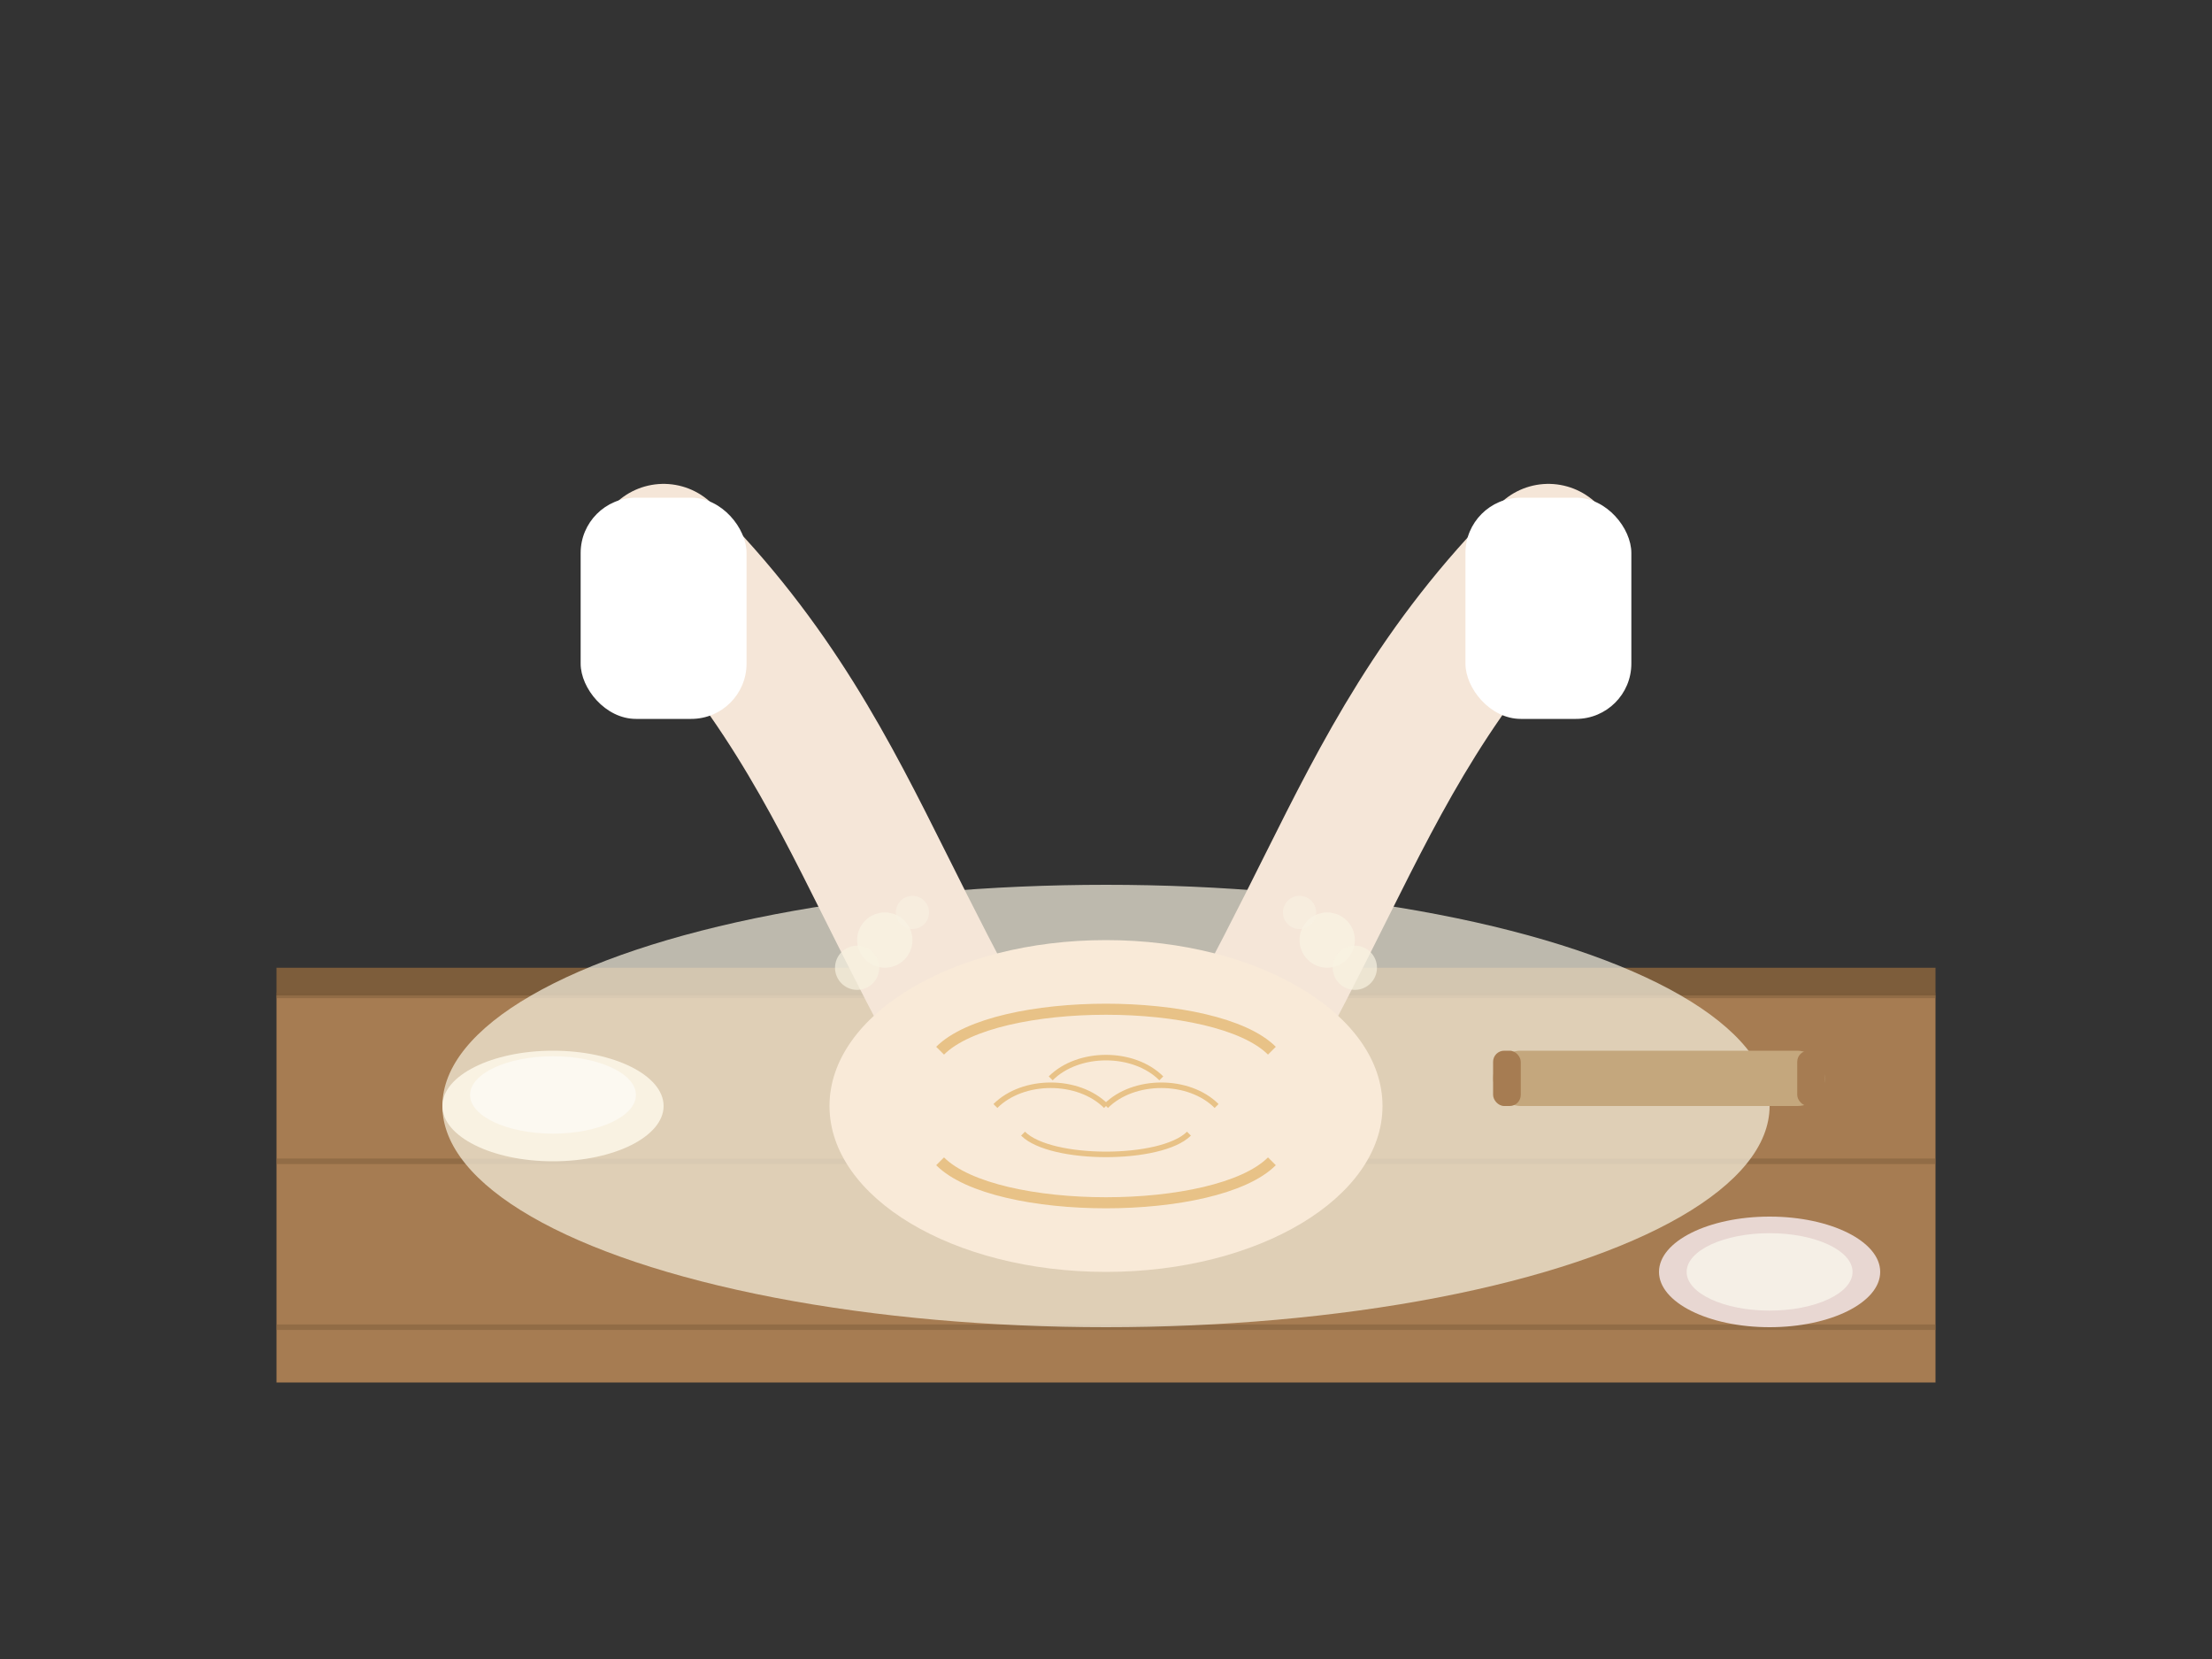 <?xml version="1.0" encoding="UTF-8"?>
<svg xmlns="http://www.w3.org/2000/svg" viewBox="0 0 400 300" width="400" height="300">
  <rect x="0" y="0" width="400" height="300" fill="#333333" stroke="none"/>
  <!-- Background - wooden table -->
  <rect x="50" y="180" width="300" height="70" fill="#a67c52" />
  <rect x="50" y="175" width="300" height="5" fill="#7d5d3b" />
  <path d="M50,180 L350,180 M50,210 L350,210 M50,240 L350,240" stroke="#7d5d3b" stroke-width="1" stroke-opacity="0.5" />
  
  <!-- Flour dusting on table -->
  <ellipse cx="200" cy="200" rx="120" ry="40" fill="#f9f2e2" opacity="0.7" />
  
  <!-- Baker's hands and arms -->
  <path d="M120,100 C140,120 150,140 160,160 C170,180 180,200 190,210" stroke="#f5e6d8" stroke-width="25" stroke-linecap="round" fill="none" />
  <path d="M280,100 C260,120 250,140 240,160 C230,180 220,200 210,210" stroke="#f5e6d8" stroke-width="25" stroke-linecap="round" fill="none" />
  
  <!-- Baker's hands -->
  <ellipse cx="190" cy="210" rx="15" ry="10" fill="#f5e6d8" />
  <ellipse cx="210" cy="210" rx="15" ry="10" fill="#f5e6d8" />
  
  <!-- Bread dough -->
  <ellipse cx="200" cy="200" rx="50" ry="30" fill="#f9ead8" />
  <path d="M170,190 C180,180 220,180 230,190" stroke="#e8c287" stroke-width="2" fill="none" />
  <path d="M170,210 C180,220 220,220 230,210" stroke="#e8c287" stroke-width="2" fill="none" />
  
  <!-- Baker's uniform - sleeves -->
  <rect x="105" y="90" width="30" height="40" fill="#ffffff" rx="10" ry="10" />
  <rect x="265" y="90" width="30" height="40" fill="#ffffff" rx="10" ry="10" />
  
  <!-- Flour dust clouds -->
  <circle cx="160" cy="170" r="5" fill="#f9f2e2" opacity="0.8" />
  <circle cx="165" cy="165" r="3" fill="#f9f2e2" opacity="0.6" />
  <circle cx="155" cy="175" r="4" fill="#f9f2e2" opacity="0.7" />
  
  <circle cx="240" cy="170" r="5" fill="#f9f2e2" opacity="0.8" />
  <circle cx="235" cy="165" r="3" fill="#f9f2e2" opacity="0.6" />
  <circle cx="245" cy="175" r="4" fill="#f9f2e2" opacity="0.7" />
  
  <!-- Kneading impressions on dough -->
  <path d="M190,195 C195,190 205,190 210,195" stroke="#e8c287" stroke-width="1" fill="none" />
  <path d="M185,205 C190,210 210,210 215,205" stroke="#e8c287" stroke-width="1" fill="none" />
  <path d="M180,200 C185,195 195,195 200,200" stroke="#e8c287" stroke-width="1" fill="none" />
  <path d="M200,200 C205,195 215,195 220,200" stroke="#e8c287" stroke-width="1" fill="none" />
  
  <!-- Rolling pin in background -->
  <rect x="270" y="190" width="60" height="10" fill="#c4a77d" rx="5" ry="5" />
  <rect x="270" y="190" width="5" height="10" fill="#a67c52" rx="2" ry="2" />
  <rect x="325" y="190" width="5" height="10" fill="#a67c52" rx="2" ry="2" />
  
  <!-- Small pile of flour -->
  <ellipse cx="100" cy="200" rx="20" ry="10" fill="#f9f2e2" />
  <ellipse cx="100" cy="198" rx="15" ry="7" fill="#ffffff" opacity="0.5" />
  
  <!-- Small bowl -->
  <ellipse cx="320" cy="230" rx="20" ry="10" fill="#e8d7d2" />
  <ellipse cx="320" cy="230" rx="15" ry="7" fill="#f5efe6" />
</svg>